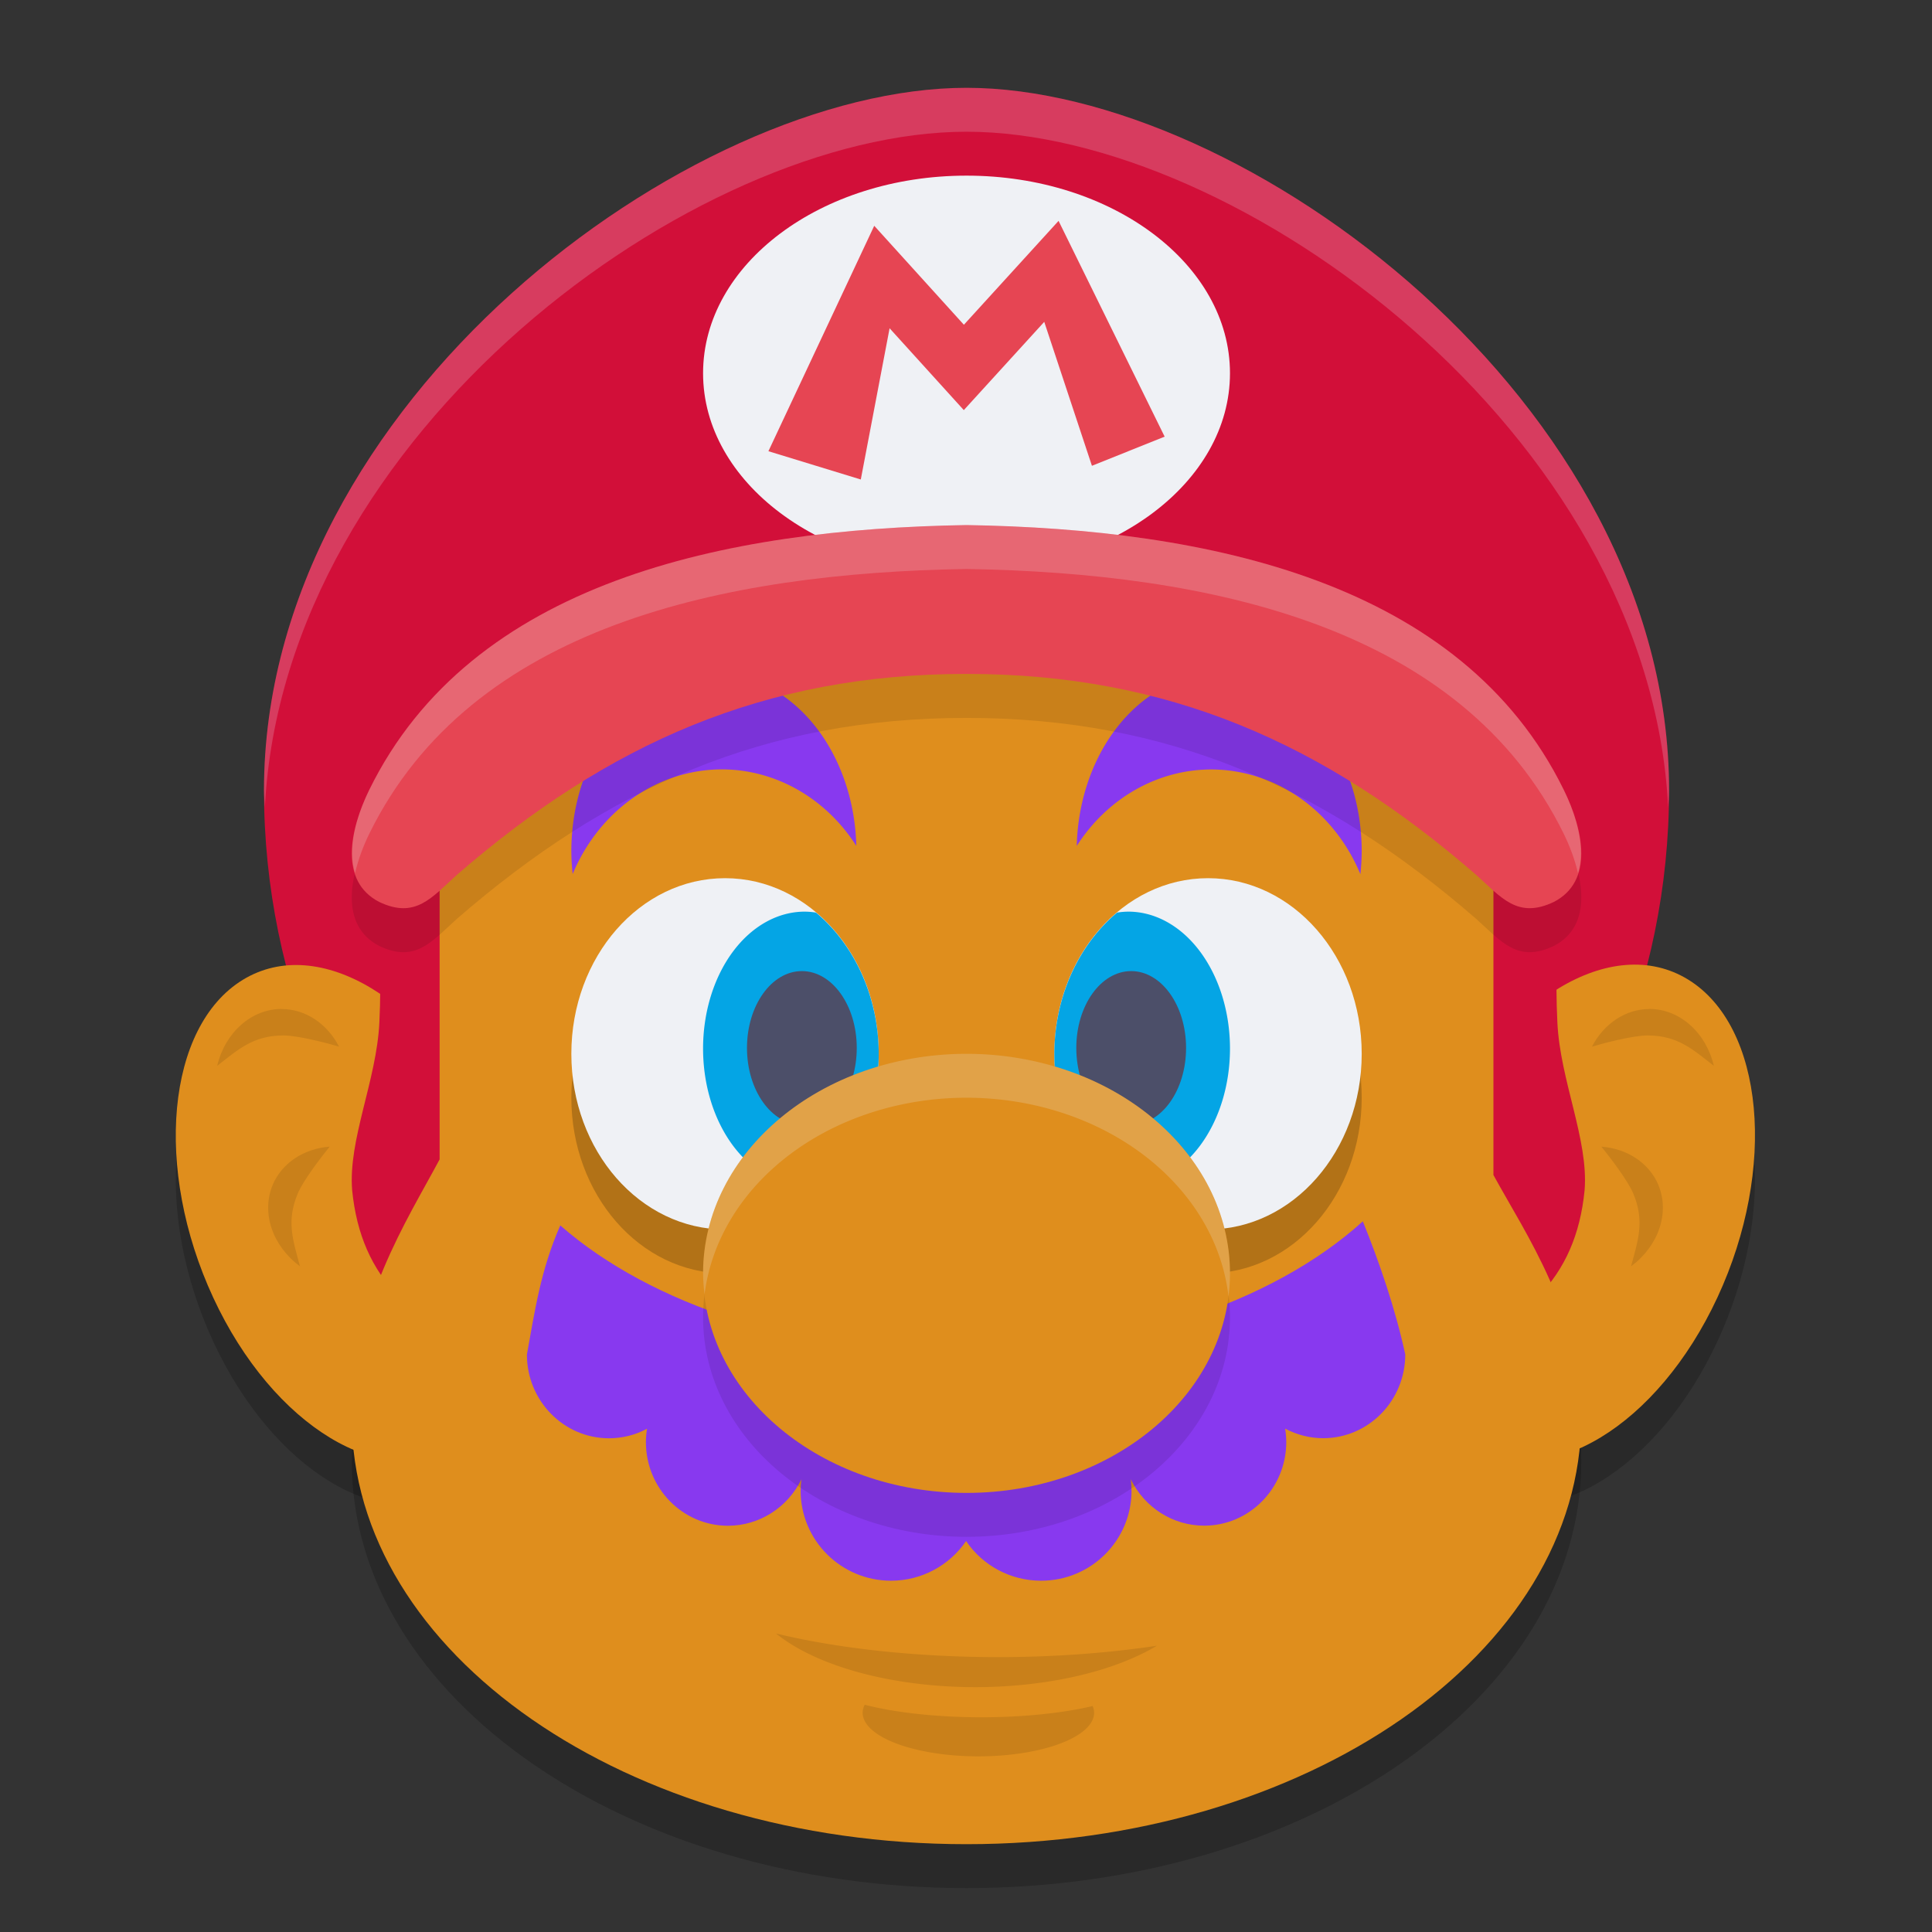 <svg xmlns="http://www.w3.org/2000/svg" width="22" height="22" version="1.1">
 <rect width="100%" height="100%" fill="#333333" stroke="none"/>
 <ellipse style="opacity:0.2" cx="-22.5" cy="2.803" rx="1.84" ry="2.928" transform="matrix(-0.852,-0.523,-0.421,0.907,0,0)"/>
 <ellipse style="opacity:0.2" cx="-2.419" cy="14.387" rx="1.84" ry="2.928" transform="matrix(0.852,-0.523,0.421,0.907,0,0)"/>
 <path style="opacity:0.2" d="m 5.006,9.123 v 4.579 c -0.371,0.697 -1,1.646 -1,2.943 0,2.682 3.134,4.855 7,4.855 3.866,0 7,-2.174 7,-4.855 0,-1.189 -0.629,-2.086 -1,-2.765 V 9.123 l -6,-2.245 z"/>
 <path style="fill:#d20f39" d="m 19.006,9 c 0,4.418 -3.582,8 -8,8 -4.418,0 -8,-3.582 -8,-8 0,-4.418 4.844,-8 8,-8 3.156,0 8,3.582 8,8 z"/>
 <ellipse style="fill:#df8e1d" cx="-22.288" cy="2.374" rx="1.84" ry="2.928" transform="matrix(-0.852,-0.523,-0.421,0.907,0,0)"/>
 <path style="opacity:0.1" d="m 18.782,11.489 c 0.343,6e-4 0.643,0.265 0.734,0.648 -0.235,-0.182 -0.407,-0.346 -0.755,-0.346 -0.162,1.63e-4 -0.483,0.083 -0.633,0.127 0.138,-0.265 0.386,-0.428 0.653,-0.428 z"/>
 <path style="opacity:0.1" d="m 18.883,13.491 c 0.133,0.316 0.006,0.695 -0.31,0.929 0.076,-0.288 0.16,-0.509 0.025,-0.83 -0.063,-0.149 -0.265,-0.412 -0.363,-0.533 0.298,0.023 0.544,0.188 0.649,0.435 z"/>
 <path style="fill:#d20f39" d="m 17.894,9.366 h -1.588 v 6.091 c 1.032,-0.353 1.638,-0.884 1.738,-1.903 0.047,-0.576 -0.279,-1.25 -0.31,-1.912 -0.049,-1.05 0.092,-1.316 0.159,-2.276 z"/>
 <ellipse style="fill:#df8e1d" cx="-2.207" cy="13.958" rx="1.84" ry="2.928" transform="matrix(0.852,-0.523,0.421,0.907,0,0)"/>
 <path style="opacity:0.1" d="m 3.207,11.489 c -0.343,6e-4 -0.643,0.265 -0.734,0.648 0.235,-0.182 0.407,-0.346 0.755,-0.346 0.162,1.63e-4 0.483,0.083 0.633,0.127 -0.138,-0.265 -0.386,-0.428 -0.653,-0.428 z"/>
 <path style="opacity:0.1" d="m 3.106,13.491 c -0.133,0.316 -0.006,0.695 0.31,0.929 -0.076,-0.288 -0.16,-0.509 -0.025,-0.83 0.063,-0.149 0.265,-0.412 0.363,-0.533 -0.298,0.023 -0.544,0.188 -0.649,0.435 z"/>
 <path style="fill:#d20f39" d="m 4.161,9.366 h 1.588 v 6.091 C 4.717,15.103 4.111,14.572 4.01,13.553 3.963,12.977 4.289,12.303 4.32,11.641 4.369,10.592 4.228,10.325 4.161,9.366 Z"/>
 <path style="fill:#df8e1d" d="m 5.006,8.623 v 4.579 c -0.371,0.697 -1,1.646 -1,2.943 0,2.682 3.134,4.855 7,4.855 3.866,0 7,-2.174 7,-4.855 0,-1.189 -0.629,-2.086 -1,-2.765 V 8.623 l -6,-2.245 z"/>
 <path style="opacity:0.1" d="m 8.838,18.602 a 2.62,1.216 0 0 0 2.269,0.61 2.62,1.216 0 0 0 2.067,-0.472 4.042,1.216 0 0 1 -1.811,0.13 4.042,1.216 0 0 1 -2.525,-0.269 z m 1.008,0.811 a 1.319,0.497 0 0 0 -0.023,0.092 A 1.319,0.497 0 0 0 11.141,20 a 1.319,0.497 0 0 0 1.318,-0.496 1.319,0.497 0 0 0 -0.017,-0.077 1.901,0.497 0 0 1 -1.268,0.128 1.901,0.497 0 0 1 -1.329,-0.143 z"/>
 <path style="fill:#8839ef" d="m 15.517,13.909 c -1.038,0.939 -2.759,1.501 -4.598,1.501 -1.805,-0.002 -3.497,-0.544 -4.539,-1.456 -0.225,0.511 -0.291,0.982 -0.38,1.47 -3.05e-5,0.527 0.419,0.954 0.935,0.954 0.151,-1.25e-4 0.3,-0.037 0.433,-0.109 -0.008,0.05 -0.013,0.101 -0.013,0.152 8.96e-5,0.527 0.419,0.953 0.935,0.953 0.354,-4.54e-4 0.678,-0.205 0.836,-0.529 -0.006,0.043 -0.009,0.087 -0.009,0.13 6.8e-5,0.566 0.461,1.025 1.03,1.025 0.342,-1.21e-4 0.662,-0.17 0.854,-0.452 0.191,0.283 0.511,0.452 0.854,0.452 0.569,9.4e-5 1.03,-0.459 1.03,-1.025 -3.64e-4,-0.044 -0.004,-0.087 -0.009,-0.131 0.158,0.324 0.481,0.529 0.836,0.529 0.516,-8e-6 0.935,-0.427 0.935,-0.953 -3.91e-4,-0.051 -0.005,-0.102 -0.013,-0.152 0.134,0.071 0.282,0.109 0.433,0.109 0.516,-7e-6 0.935,-0.427 0.935,-0.954 -0.114,-0.524 -0.297,-1.054 -0.483,-1.515 z"/>
 <path style="fill:#8839ef" d="M 8.129,7.668 A 1.624,2.026 0 0 0 6.506,9.694 1.624,2.026 0 0 0 6.521,9.953 1.867,2.026 0 0 1 8.221,8.761 1.867,2.026 0 0 1 9.751,9.632 1.624,2.026 0 0 0 8.129,7.668 Z"/>
 <ellipse style="fill:#eff1f5" cx="11.006" cy="4.25" rx="3" ry="2.25"/>
 <path style="fill:#e64553" d="m 12.054,2.515 -1.078,1.183 -1.021,-1.127 -1.205,2.567 1.052,0.322 0.328,-1.722 0.845,0.932 0.916,-1.005 0.543,1.639 0.828,-0.332 z"/>
 <ellipse style="opacity:0.2" cx="8.256" cy="12.5" rx="1.75" ry="2"/>
 <ellipse style="fill:#eff1f5" cx="8.256" cy="12" rx="1.75" ry="2"/>
 <path style="fill:#04a5e5" d="M 9.163,10.381 A 1.158,1.559 0 0 0 8.006,11.94 1.158,1.559 0 0 0 9.163,13.5 1.158,1.559 0 0 0 9.463,13.446 1.75,2 0 0 0 10.006,12 1.75,2 0 0 0 9.292,10.392 1.158,1.559 0 0 0 9.163,10.381 Z"/>
 <ellipse style="fill:#4c4f69" cx="9.131" cy="11.933" rx=".625" ry=".875"/>
 <path style="fill:#8839ef" d="m 13.882,7.668 a 1.624,2.026 0 0 1 1.624,2.026 1.624,2.026 0 0 1 -0.015,0.26 1.867,2.026 0 0 0 -1.699,-1.192 1.867,2.026 0 0 0 -1.531,0.871 1.624,2.026 0 0 1 1.622,-1.964 z"/>
 <ellipse style="opacity:0.2" cx="-13.756" cy="12.5" rx="1.75" ry="2" transform="scale(-1,1)"/>
 <ellipse style="fill:#eff1f5" cx="-13.756" cy="12" rx="1.75" ry="2" transform="scale(-1,1)"/>
 <path style="fill:#04a5e5" d="M 12.849,10.381 A 1.158,1.559 0 0 1 14.006,11.94 1.158,1.559 0 0 1 12.849,13.5 1.158,1.559 0 0 1 12.549,13.446 1.75,2 0 0 1 12.006,12 a 1.75,2 0 0 1 0.714,-1.608 1.158,1.559 0 0 1 0.129,-0.011 z"/>
 <ellipse style="fill:#4c4f69" cx="-12.881" cy="11.933" rx=".625" ry=".875" transform="scale(-1,1)"/>
 <ellipse style="opacity:0.1" cx="11.006" cy="15" rx="3" ry="2.5"/>
 <ellipse style="fill:#df8e1d" cx="11.006" cy="14.5" rx="3" ry="2.5"/>
 <path style="opacity:0.1" d="M 11.006,6.479 C 8.251,6.525 5.37,7.123 4.206,9.493 c -0.231,0.471 -0.34,1.044 0.111,1.278 0.415,0.198 0.598,-0.049 0.887,-0.309 1.725,-1.496 3.505,-2.287 5.802,-2.287 2.297,0 4.077,0.791 5.802,2.287 0.289,0.259 0.472,0.507 0.887,0.309 0.451,-0.234 0.343,-0.808 0.111,-1.278 C 16.641,7.123 13.761,6.525 11.006,6.479 Z"/>
 <path style="fill:#e64553" d="M 11.006,5.979 C 8.251,6.024 5.37,6.623 4.206,8.992 c -0.231,0.471 -0.34,1.044 0.111,1.278 0.415,0.198 0.598,-0.049 0.887,-0.309 1.725,-1.496 3.505,-2.287 5.802,-2.287 2.297,0 4.077,0.791 5.802,2.287 0.289,0.259 0.472,0.507 0.887,0.309 0.451,-0.234 0.343,-0.808 0.111,-1.278 C 16.641,6.623 13.761,6.024 11.006,5.979 Z"/>
 <path style="opacity:0.2;fill:#eff1f5" d="M 11.006,5.979 C 8.251,6.024 5.37,6.623 4.206,8.992 4.051,9.308 3.956,9.668 4.043,9.942 4.078,9.791 4.135,9.637 4.206,9.492 5.37,7.123 8.251,6.524 11.006,6.479 c 2.755,0.046 5.636,0.644 6.8,3.014 0.071,0.145 0.128,0.299 0.163,0.45 0.087,-0.275 -0.008,-0.635 -0.163,-0.95 -1.164,-2.369 -4.045,-2.968 -6.8,-3.014 z"/>
 <path style="opacity:0.2;fill:#eff1f5" d="M 11.006,1 C 7.85,1 3.006,4.582 3.006,9 c 0,0.067 0.008,0.132 0.01,0.199 C 3.228,4.92 7.922,1.5 11.006,1.5 c 3.084,0 7.778,3.42 7.99,7.699 0.002,-0.067 0.01,-0.132 0.01,-0.199 0,-4.418 -4.844,-8 -8,-8 z"/>
 <path style="opacity:0.2;fill:#eff1f5" d="m 11.006,12 a 3,2.5 0 0 0 -3,2.5 3,2.5 0 0 0 0.017,0.238 A 3,2.5 0 0 1 11.006,12.5 a 3,2.5 0 0 1 2.983,2.262 3,2.5 0 0 0 0.017,-0.262 3,2.5 0 0 0 -3,-2.5 z"/>
</svg>
